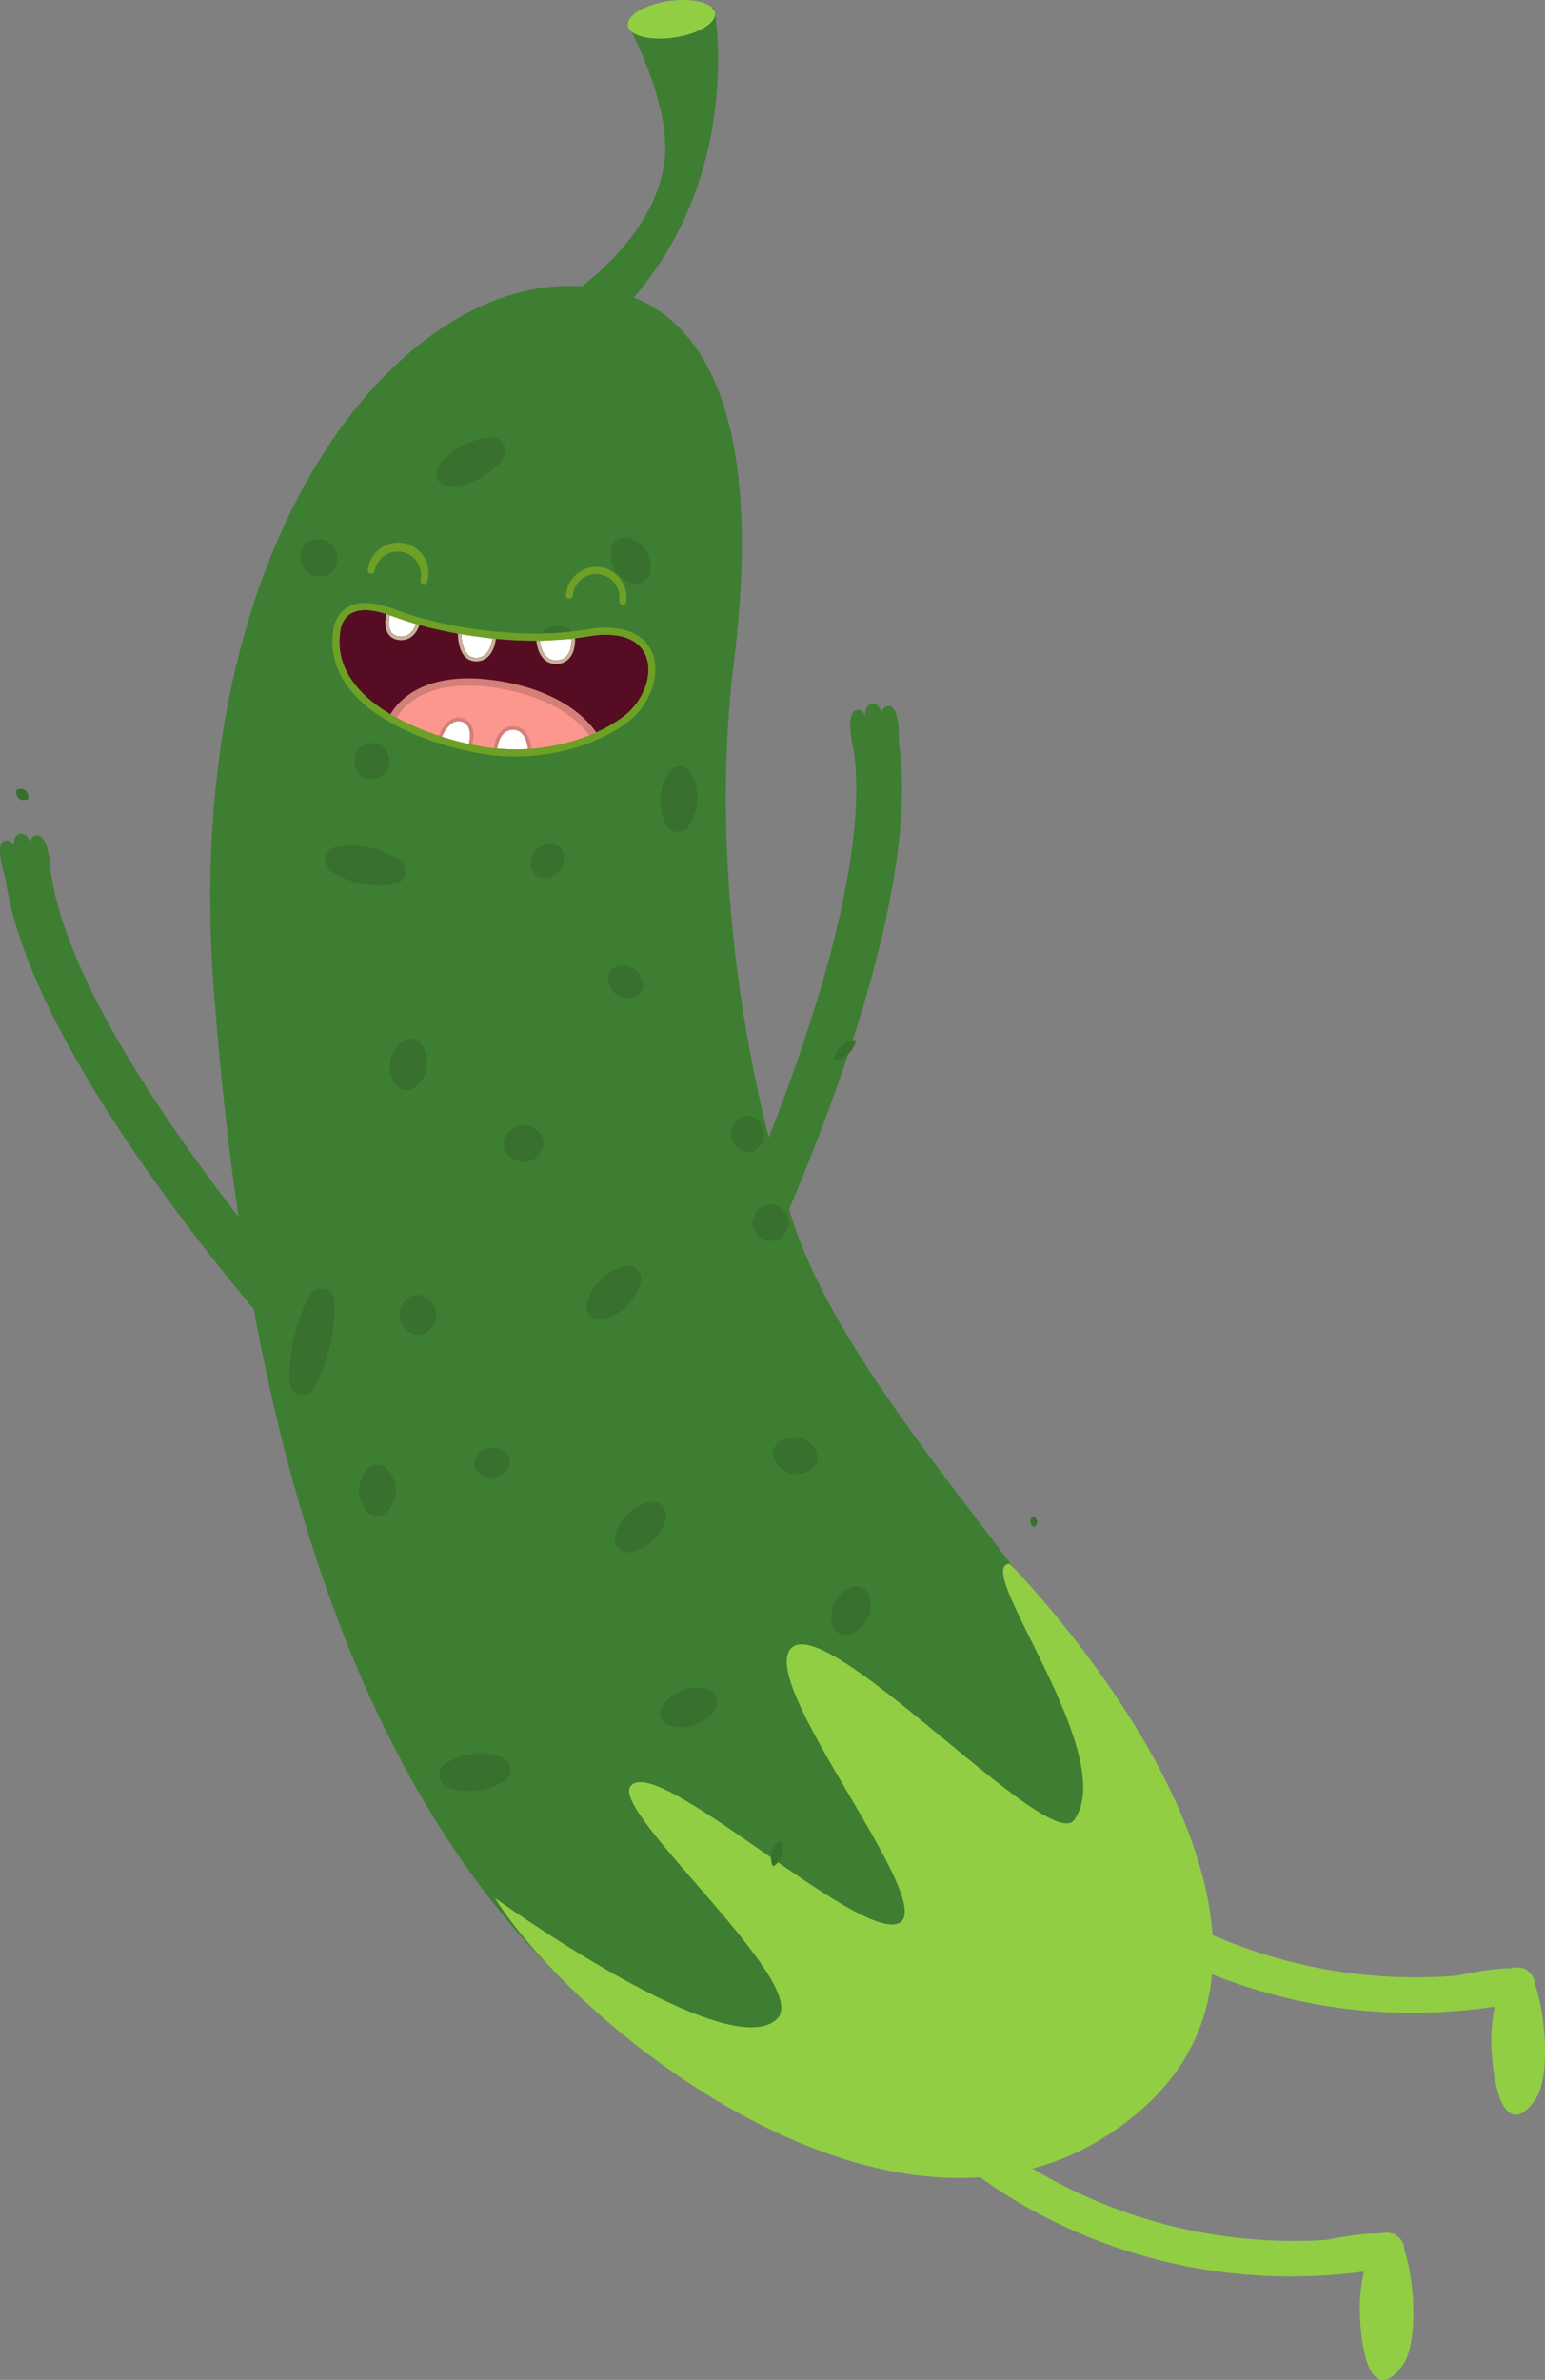 <svg xmlns="http://www.w3.org/2000/svg" width="701.33" height="1080" viewBox="0 0 701.33 1080"><rect x="0" y="0" width="701.33" height="1080" fill="#808080" stroke="none"/><g id="Слой_2" data-name="Слой 2"><g id="vegetable08_79343672"><g id="vegetable08_79343672-2" data-name="vegetable08_79343672"><path d="M9.19 378.34c-2.54.2-3.1 3.66-2.87 5.44-.51-1.16-2.11-3.14-4.55-2.09-4.35 1.85.69 17 .69 17 11.93 85.07 128.06 213.41 133 218.84a10.41 10.41.0 0 0 15.39-14C149.68 602.26 34.13 474.6 23.08 395.82c0 0-.57-16-5.95-16.71-3.87-.49-3.22 4.35-3.22 4.35S13.27 378 9.19 378.34z" fill="#3e7e32"/><path d="M328.21 589.27a10.41 10.41.0 0 0 13.92-4.8C345.34 577.88 420.58 422 408.06 337c0 0 .55-16-4.14-16.53-2.64-.31-3.62 2-3.78 3.29-.28-1.77-1.8-4.93-4.28-4.41-4 .84-3.09 6.24-3.09 6.24s-.74-4.82-4.32-3.26c-5 2.18-1 17.71-1 17.71 11.6 78.7-63.3 233.75-64 235.31A10.42 10.42.0 0 0 328.21 589.27z" fill="#3e7e32"/><path d="M435.54 969.52a7.85 7.85.0 0 0 .34 11.31c3 2.73 73.27 64.52 183.28 50-1.4 5.73-2.5 14.22-1.48 25.71 2.12 23.75 9.82 29.87 19.14 16.66 7.1-10.07 5.37-39 .55-52.52a7.19 7.19.0 0 0 0-.92s0 0 0-.06a7.78 7.78.0 0 0-3.32-5.13 3.13 3.13.0 0 0-1.86-.94H632a8.21 8.21.0 0 0-4.05-.32l-1.06.18c-8.78.0-16.78 1.49-25.21 3a230.67 230.67.0 0 1-133.77-32.88c-5-3.3-7.66-5.4-7.66-5.4l.19.65a135.2 135.2.0 0 1-13.27-9.85A8.37 8.37.0 0 0 435.54 969.52z" fill="#91ce43"/><path d="M697 952.68c6.92-10.19 4.68-39.13-.37-52.52.0-.3.0-.61-.07-.92a.13.13.0 0 1 0-.06 7.73 7.73.0 0 0-3.42-5.06 3.07 3.07.0 0 0-1.87-.91h-.15A8.27 8.27.0 0 0 687 893l-1.06.19c-8.78.19-16.75 1.79-25.15 3.41A230.74 230.74.0 0 1 526.49 866c-5.07-3.22-7.75-5.27-7.75-5.27l.2.65a135.25 135.25.0 0 1-13.44-9.62 8.37 8.37.0 0 0-11.59.79 7.86 7.86.0 0 0 .54 11.31c3.08 2.67 74.39 63.22 184.13 46.73-1.31 5.76-2.26 14.26-1 25.73C680.08 960.07 687.89 966.06 697 952.68z" fill="#91ce43"/><path d="M359.91 554.14c-25-76.26-37-172.39-26.78-253.75s3-172.19-76.64-170.63S82 248.89 97 448.44s65.39 423.89 243.61 509.91 240.83-60.84 185.58-152.7S384.93 630.4 359.91 554.14z" fill="#3e7e32"/><path d="M224.66 861.31s106.92 77 128.3 54.62c15.08-15.79-74.55-92.65-66.94-105 10.42-17 103.32 70.5 122 61.8S341.74 762.13 359.6 747.56s116.66 94.06 128 78.34c21.13-29.4-47.14-115.67-29.25-116.27.0.0 160.64 162.56 58.07 249.22C414 1045.33 261.12 919.94 224.66 861.31z" fill="#91ce43"/><path d="M258.5 134s45.61-29.18 43.43-70.24c-1.28-24-17.09-53-17.09-53l39.34-7.58S339.88 85.51 278 145.26z" fill="#3e7e32"/><path d="M324.59 5.91c.66 4.57-7.67 9.57-18.61 11.16s-20.34-.85-21-5.43 7.66-9.57 18.6-11.16S323.92 1.33 324.59 5.91z" fill="#91ce43"/><path d="M225.83 803.07a14.41 14.41.0 0 0-3.37-1 25.28 25.28.0 0 0-14.06 1.71 14.13 14.13.0 0 0-3 1.74 14.52 14.52.0 0 0 3.36 1 25.4 25.4.0 0 0 14.06-1.7A14.92 14.92.0 0 0 225.83 803.07z" fill="#38702d"/><path d="M231.79 802.68a6 6 0 0 1-2.25 5.07 21.25 21.25.0 0 1-4.39 2.54 30.13 30.13.0 0 1-8.52 2.3 31 31 0 0 1-9-.21 21.25 21.25.0 0 1-4.76-1.39 6.05 6.05.0 0 1-3.44-4.69 5.64 5.64.0 0 1 2.17-5.4 20.38 20.38.0 0 1 4.43-2.59 30.79 30.79.0 0 1 8.52-2.28 31.54 31.54.0 0 1 9 .19 20.62 20.62.0 0 1 4.8 1.44 6 6 0 0 1 3.41 4.72A2.83 2.83.0 0 0 231.79 802.68z" fill="#38702d"/><path d="M354.3 835.4a7.5 7.5.0 0 0-1.84 1.42 9.36 9.36.0 0 0-2.14 3.7 9.46 9.46.0 0 0-.18 4.27 7.31 7.31.0 0 0 .77 2.19 7.4 7.4.0 0 0 1.84-1.43 9 9 0 0 0 2.33-8A7.16 7.16.0 0 0 354.3 835.4z" fill="#38702d"/><path d="M173.71 676.38a8.08 8.08.0 0 0-.92-3.87 7.2 7.2.0 0 0-1.33-1.78 6.74 6.74.0 0 0-1.4 1.72 8.17 8.17.0 0 0-1.1 3.83 8.27 8.27.0 0 0 .94 3.88 7 7 0 0 0 1.32 1.78 7.16 7.16.0 0 0 1.4-1.73A8.13 8.13.0 0 0 173.71 676.38z" fill="#38702d"/><path d="M179.66 675.36c0 .15.0.93.0 1.09a14.23 14.23.0 0 1-1.94 6.83 12.71 12.71.0 0 1-2.64 3.2 6 6 0 0 1-8-.17 12.87 12.87.0 0 1-2.57-3.44 13.81 13.81.0 0 1-1.56-5.58 15.05 15.05.0 0 1 1.94-7.95 12.69 12.69.0 0 1 2.61-3.16 6 6 0 0 1 7.94.16 13 13 0 0 1 2.6 3.46A13.66 13.66.0 0 1 179.66 675.36z" fill="#38702d"/><path d="M289.08 691.28a15.71 15.71.0 0 0-3.23 4.51 9.87 9.87.0 0 0-.84 2.69 10 10 0 0 0 2.72-.73 15.21 15.21.0 0 0 7.88-7.54 9.88 9.88.0 0 0 .84-2.7 10 10 0 0 0-2.73.73A15.36 15.36.0 0 0 289.08 691.28z" fill="#38702d"/><path d="M302.42 687.11a6.65 6.65.0 0 1 0 1.18 16.56 16.56.0 0 1-1.39 4.49 20.77 20.77.0 0 1-4.48 6.22 21.15 21.15.0 0 1-6.56 4.29 14.91 14.91.0 0 1-4.48 1.15 6 6 0 0 1-4.8-1.85 5.93 5.93.0 0 1-1.6-4.88 15.8 15.8.0 0 1 1.38-4.49A20.91 20.91.0 0 1 284.9 687a21.45 21.45.0 0 1 6.63-4.33 14.6 14.6.0 0 1 4.45-1.12 6 6 0 0 1 6.44 5.55z" fill="#38702d"/><path d="M272.22 593a12.07 12.07.0 0 0 3-1 19.65 19.65.0 0 0 8.82-8.75 12.05 12.05.0 0 0 1-3 12.07 12.07.0 0 0-3 1 19.52 19.52.0 0 0-8.81 8.76A11.72 11.72.0 0 0 272.22 593z" fill="#38702d"/><path d="M291 579.91a6.11 6.11.0 0 1-.08 1.41 16.46 16.46.0 0 1-1.59 4.64 25.67 25.67.0 0 1-4.78 6.61 26.2 26.2.0 0 1-6.81 4.85 17.43 17.43.0 0 1-4.53 1.52 6 6 0 0 1-5.24-1.68 6 6 0 0 1-1.64-5.24 18.06 18.06.0 0 1 1.6-4.64 25.72 25.72.0 0 1 11.62-11.46 16.73 16.73.0 0 1 4.49-1.5 6 6 0 0 1 7 5.49z" fill="#38702d"/><path d="M305.75 777.41a9.34 9.34.0 0 0 2.61.52 12.91 12.91.0 0 0 9.47-3.34 8.86 8.86.0 0 0 1.7-2.05 8.84 8.84.0 0 0-2.61-.52 13.14 13.14.0 0 0-5.07.71 13.4 13.4.0 0 0-4.4 2.63A9.19 9.19.0 0 0 305.75 777.41z" fill="#38702d"/><path d="M325.5 772.14a5.92 5.92.0 0 1-.77 3.36 14.83 14.83.0 0 1-2.9 3.53 18.65 18.65.0 0 1-6.39 3.8 19.13 19.13.0 0 1-7.56 1 14.3 14.3.0 0 1-4.31-.91 6 6 0 0 1-3.46-3.58 6.1 6.1.0 0 1 .45-4.94 15 15 0 0 1 2.9-3.53 19.26 19.26.0 0 1 6.33-3.81 19.53 19.53.0 0 1 7.6-1.05 14.31 14.31.0 0 1 4.37.94 6 6 0 0 1 3.74 5.14z" fill="#38702d"/><path d="M388.47 732a8.36 8.36.0 0 0 .86-4 7.1 7.1.0 0 0-.41-2.21 6.75 6.75.0 0 0-2 1 8.35 8.35.0 0 0-2.68 3.05 8.65 8.65.0 0 0-.86 4 7 7 0 0 0 .41 2.2 7.19 7.19.0 0 0 2-1A8.52 8.52.0 0 0 388.47 732z" fill="#38702d"/><path d="M395.29 727.31c0 .11.0.51.0.62a14.18 14.18.0 0 1-1.48 6.7 14.35 14.35.0 0 1-4.71 5.36 13 13 0 0 1-3.72 1.78 6 6 0 0 1-7.18-3.58 13.13 13.13.0 0 1-.81-3.67 15.33 15.33.0 0 1 1.42-7.25 14.48 14.48.0 0 1 4.8-5.47 12.1 12.1.0 0 1 3.79-1.76 6 6 0 0 1 7.06 3.56A12.51 12.51.0 0 1 395.29 727.31z" fill="#38702d"/><path d="M190.72 594.34a5.63 5.63.0 0 0-1.47-.82 5.55 5.55.0 0 0-1.24 1.15 3.21 3.21.0 0 0-.74 2.29 3.25 3.25.0 0 0 1.27 2 5.63 5.63.0 0 0 1.47.82 5.61 5.61.0 0 0 1.23-1.15 2.84 2.84.0 0 0-.52-4.33z" fill="#38702d"/><path d="M198 596.06a9.16 9.16.0 0 1-2.07 6.36 10.6 10.6.0 0 1-2.52 2.34 6 6 0 0 1-5.38.69 11.48 11.48.0 0 1-3.25-1.85 9.1 9.1.0 0 1-3.38-5.79 9.63 9.63.0 0 1 2-6.9 11.21 11.21.0 0 1 2.63-2.39 5.93 5.93.0 0 1 5.19-.65 11.1 11.1.0 0 1 3.38 1.9 9 9 0 0 1 3.35 5.81A3.88 3.88.0 0 1 198 596.06z" fill="#38702d"/><path d="M183.08 482.63a8.7 8.7.0 0 0 .38 4.08 7.31 7.31.0 0 0 1.06 2 7.25 7.25.0 0 0 1.63-1.57 8.72 8.72.0 0 0 1.63-3.75 8.56 8.56.0 0 0-.38-4.08 7.14 7.14.0 0 0-1.07-2 7.25 7.25.0 0 0-1.63 1.57A8.63 8.63.0 0 0 183.08 482.63z" fill="#38702d"/><path d="M193.81 481.09a14.21 14.21.0 0 1-3 9.76 12.12 12.12.0 0 1-3.08 2.87 6 6 0 0 1-7.87-1.27 13 13 0 0 1-2.08-3.84A14.26 14.26.0 0 1 180 475.16a12.58 12.58.0 0 1 3-2.87 6 6 0 0 1 8 1.28 13.62 13.62.0 0 1 2 3.82A13.4 13.4.0 0 1 193.81 481.09z" fill="#38702d"/><path d="M385.06 478.32a11.83 11.83.0 0 0 2.78-3.91 8.51 8.51.0 0 0 .65-2.45 8.24 8.24.0 0 0-2.5.43 11.35 11.35.0 0 0-6.91 6.33 8.64 8.64.0 0 0-.66 2.44 8.16 8.16.0 0 0 2.49-.43A11.84 11.84.0 0 0 385.06 478.32z" fill="#38702d"/><path d="M470.85 690.32a7.1 7.1.0 0 0-.66-1.29c-.37-.57-.81-.91-1.2-.87s-.74.5-1 1.14a7 7 0 0 0-.33 1.41 7.1 7.1.0 0 0 .66 1.29c.36.56.8.91 1.2.87s.74-.49 1-1.13A7.19 7.19.0 0 0 470.85 690.32z" fill="#38702d"/><path d="M284.57 444.64a8.54 8.54.0 0 0-1.29-.57c-.6-.21-1.08-.23-1.27.0s0 .7.33 1.24a9.17 9.17.0 0 0 .85 1.11 9 9 0 0 0 1.29.56c.6.21 1.09.23 1.27.0s0-.69-.32-1.23A8.8 8.8.0 0 0 284.57 444.64z" fill="#38702d"/><path d="M291.78 446.28a6.93 6.93.0 0 1-1.24 4.28c-1.58 2.1-5.59 2.9-8.05 2-.28-.09-1.82-.75-2.07-.89a6.29 6.29.0 0 1-1.68-1.31 23.13 23.13.0 0 1-1.47-1.95 10.45 10.45.0 0 1-1.28-3.7 6.82 6.82.0 0 1 1.09-4.05c1.52-2.22 5.62-3.13 8.16-2.26.31.1 1.91.81 2.2 1a6.11 6.11.0 0 1 1.6 1.26c.23.27 1.29 1.65 1.47 1.95A10.55 10.55.0 0 1 291.78 446.28z" fill="#38702d"/><path d="M340.94 514.45a7.13 7.13.0 0 0-.65-1.29c-.37-.56-.81-.91-1.21-.88s-.74.5-1 1.14a2.12 2.12.0 0 0 .33 2.71c.37.56.81.9 1.2.87s.74-.51 1-1.14A7.16 7.16.0 0 0 340.94 514.45z" fill="#38702d"/><path d="M346.9 514.06a5.45 5.45.0 0 1 0 1.14 24.61 24.61.0 0 1-.67 2.79c-.74 2-3.4 4.5-5.43 4.88-2.37.46-6-1.44-7.31-3.44a27.85 27.85.0 0 1-1.26-2.5 5.92 5.92.0 0 1-.33-2.82 23.21 23.21.0 0 1 .64-2.77c.77-2 3.53-4.65 5.69-5s5.72 1.52 7 3.4a21.59 21.59.0 0 1 1.33 2.63A5.19 5.19.0 0 1 346.9 514.06z" fill="#38702d"/><path d="M310.55 362.87a18.73 18.73.0 0 0-.65-6.14 11.83 11.83.0 0 0-1.2-2.85 11.55 11.55.0 0 0-1.52 2.69 18.58 18.58.0 0 0-1.37 6 19 19 0 0 0 .65 6.14 11.59 11.59.0 0 0 1.19 2.85 11.55 11.55.0 0 0 1.52-2.69A19.11 19.11.0 0 0 310.55 362.87z" fill="#38702d"/><path d="M316.49 360a27.87 27.87.0 0 1 0 3.17 24.81 24.81.0 0 1-1.87 8.08 16.35 16.35.0 0 1-2.34 4.05 6 6 0 0 1-5 2.22 5.94 5.94.0 0 1-4.7-2.76 16.82 16.82.0 0 1-1.92-4.45 25.48 25.48.0 0 1-.85-8.06 24.58 24.58.0 0 1 1.84-8.07 17.43 17.43.0 0 1 2.39-4.11 6 6 0 0 1 9.67.59 17.57 17.57.0 0 1 1.92 4.45A23.39 23.39.0 0 1 316.49 360z" fill="#38702d"/><path d="M288.24 253.09a7.4 7.4.0 0 0-2.85-2.49 6.7 6.7.0 0 0-2.06-.63 6.65 6.65.0 0 0-.22 2.14 7.33 7.33.0 0 0 1.17 3.6 7.44 7.44.0 0 0 2.87 2.49 6.8 6.8.0 0 0 2.05.64 6.82 6.82.0 0 0 .21-2.14A7.3 7.3.0 0 0 288.24 253.09z" fill="#38702d"/><path d="M295.36 256.15h0s0 .26.0.31h0a11.79 11.79.0 0 1-.49 4.15 6 6 0 0 1-6.39 4.16 12.9 12.9.0 0 1-4-1.23 13.24 13.24.0 0 1-5.15-4.49c-2.55-3.93-2-9.8-1.75-10.77A6 6 0 0 1 284 244a13.28 13.28.0 0 1 9.19 5.74A13.72 13.72.0 0 1 295.36 256.15z" fill="#38702d"/><path d="M170.2 343.43a2.09 2.09.0 0 0-1.84-.15 6 6 0 0 0-1.39.64 6.11 6.11.0 0 0-.29 1.5 1.68 1.68.0 0 0 2.43 1.9 5.74 5.74.0 0 0 1.39-.64 6 6 0 0 0 .29-1.5A2.11 2.11.0 0 0 170.2 343.43z" fill="#38702d"/><path d="M176.75 344.37c0 .25.0.92.0 1.18a11.27 11.27.0 0 1-.6 3.08 6 6 0 0 1-2.44 3.09 11.67 11.67.0 0 1-3 1.36 7.86 7.86.0 0 1-6.95-1.07 9.83 9.83.0 0 1-3-5.8 13.19 13.19.0 0 1 .6-4.23 6 6 0 0 1 2.44-3.1 11.83 11.83.0 0 1 3-1.36 7.87 7.87.0 0 1 6.92 1.07A9.78 9.78.0 0 1 176.75 344.37z" fill="#38702d"/><path d="M153.43 390.27a19.07 19.07.0 0 0 3.56 2.12 37.24 37.24.0 0 0 16.89 3.44 20.25 20.25.0 0 0 4.11-.55 19.75 19.75.0 0 0-3.57-2.11 37 37 0 0 0-8.24-2.72 36.18 36.18.0 0 0-8.64-.73A19.28 19.28.0 0 0 153.43 390.27z" fill="#38702d"/><path d="M184 394.88a5.59 5.59.0 0 1-.11 1.58 5.94 5.94.0 0 1-4.25 4.57 25.1 25.1.0 0 1-5.5.78 43.69 43.69.0 0 1-19.73-4.05 25.08 25.08.0 0 1-4.66-2.82 6 6 0 0 1 2.13-10.43 26.12 26.12.0 0 1 5.5-.77 43.55 43.55.0 0 1 19.69 4 24.85 24.85.0 0 1 4.69 2.82A6 6 0 0 1 184 394.88z" fill="#38702d"/><path d="M7.44 360.19a3.51 3.51.0 0 0 1.19 2.22 3.56 3.56.0 0 0 2.45.63 5.62 5.62.0 0 0 1.67-.43 5.5 5.5.0 0 0 0-1.71 3.56 3.56.0 0 0-1.19-2.23A3.5 3.5.0 0 0 9.12 358a5.4 5.4.0 0 0-1.67.43A5.55 5.55.0 0 0 7.44 360.19z" fill="#38702d"/><path d="M221.12 207.35a16.07 16.07.0 0 0 2.41-2.83 15.91 15.91.0 0 0-3.69.41 29 29 0 0 0-13.41 7.13 15.64 15.64.0 0 0-2.4 2.81 15.89 15.89.0 0 0 3.68-.41 29.62 29.62.0 0 0 7.18-2.66A29.1 29.1.0 0 0 221.12 207.35z" fill="#38702d"/><path d="M229.48 204.12a6 6 0 0 1-.87 3.52 21.07 21.07.0 0 1-3.39 4.07 35.17 35.17.0 0 1-7.52 5.35 34.66 34.66.0 0 1-8.77 3.24 19.8 19.8.0 0 1-5.15.54 6 6 0 0 1-5.05-3.2 5.84 5.84.0 0 1 .25-6 21.27 21.27.0 0 1 3.36-4 35.14 35.14.0 0 1 7.48-5.37 35.56 35.56.0 0 1 8.8-3.24 20.2 20.2.0 0 1 5.14-.54 6 6 0 0 1 5 3.17A5.76 5.76.0 0 1 229.48 204.12z" fill="#38702d"/><path d="M254.72 292a5.65 5.65.0 0 0-.05-1.85 5.94 5.94.0 0 0-1.84-.13 4.19 4.19.0 0 0-3.93 3.78 5.93 5.93.0 0 0 0 1.84 5.72 5.72.0 0 0 1.83.12 4.17 4.17.0 0 0 3.94-3.76z" fill="#38702d"/><path d="M260.73 290.53a19.11 19.11.0 0 1-.1 2.39 10.11 10.11.0 0 1-9.36 8.81 11 11 0 0 1-3.82-.3 6 6 0 0 1-4.34-4.49 12.12 12.12.0 0 1-.1-4.12 10.39 10.39.0 0 1 2.93-5.84 10.56 10.56.0 0 1 6.4-2.9 11 11 0 0 1 3.83.31 6 6 0 0 1 4.34 4.5C260.57 289.18 260.71 290.23 260.73 290.53z" fill="#38702d"/><path d="M305.13 153.1h0a14.29 14.29.0 0 0 3.36-1c.18-.08.41-.28.6-.36C307.74 152.15 306.45 152.65 305.13 153.1z" fill="#38702d"/><path d="M235.7 520.59a2.84 2.84.0 0 0 4.32-.51 5.44 5.44.0 0 0 .82-1.48 5.55 5.55.0 0 0-1.15-1.24 3.2 3.2.0 0 0-2.28-.74 3.31 3.31.0 0 0-2 1.28 5.65 5.65.0 0 0-.82 1.46A5.38 5.38.0 0 0 235.7 520.59z" fill="#38702d"/><path d="M246.81 518.2a6.21 6.21.0 0 1-.34 2.41 12 12 0 0 1-1.84 3.27 9.05 9.05.0 0 1-5.78 3.39 9.52 9.52.0 0 1-6.79-1.92 11.31 11.31.0 0 1-2.52-2.72 5.89 5.89.0 0 1-.6-5.31 11.07 11.07.0 0 1 1.78-3.17 9.13 9.13.0 0 1 5.82-3.45 9.39 9.39.0 0 1 6.86 2 10.84 10.84.0 0 1 2.45 2.66A5.91 5.91.0 0 1 246.81 518.2z" fill="#38702d"/><path d="M347.48 555.18a6 6 0 0 0 .9 1.26 1.82 1.82.0 0 0 3.24-.39 5.88 5.88.0 0 0 .58-1.45 6 6 0 0 0-.9-1.26 2.22 2.22.0 0 0-1.75-.81 2.25 2.25.0 0 0-1.5 1.21A5.94 5.94.0 0 0 347.48 555.18z" fill="#38702d"/><path d="M358.16 554.21a5.66 5.66.0 0 1-.17 1.87 11.7 11.7.0 0 1-1.22 3 8.16 8.16.0 0 1-5.79 4.07 8.26 8.26.0 0 1-6.91-2.58 11.26 11.26.0 0 1-1.93-2.73 6 6 0 0 1-.47-4.05 10.91 10.91.0 0 1 1.3-3.19 8 8 0 0 1 5.56-4 8.18 8.18.0 0 1 7.19 2.7 10.52 10.52.0 0 1 1.8 2.54A6 6 0 0 1 358.16 554.21z" fill="#38702d"/><path d="M357.86 661.08a4.73 4.73.0 0 0 5.67 1.51 5.94 5.94.0 0 0 1.64-1 5.86 5.86.0 0 0-.94-1.66 5.15 5.15.0 0 0-2.57-1.74 5.26 5.26.0 0 0-3.1.23 5.94 5.94.0 0 0-1.64 1A5.86 5.86.0 0 0 357.86 661.08z" fill="#38702d"/><path d="M371.13 661.22a5.89 5.89.0 0 1-2 4.86 11.29 11.29.0 0 1-3.51 2.12 11 11 0 0 1-6.61.43 11.26 11.26.0 0 1-5.86-3.87 11.85 11.85.0 0 1-1.86-3.31 5.93 5.93.0 0 1 1.72-6.54 11.51 11.51.0 0 1 3.48-2 10.85 10.85.0 0 1 6.61-.43 11.22 11.22.0 0 1 5.85 3.84 11.83 11.83.0 0 1 1.88 3.43A5.77 5.77.0 0 1 371.13 661.22z" fill="#38702d"/><path d="M220.94 663.93c0 .2.45.35 1.07.42a12.28 12.28.0 0 0 1.38.08 12 12 0 0 0 1.33-.41c.58-.22.94-.46.94-.66s-.47-.34-1.08-.42a12.39 12.39.0 0 0-1.38-.08s-.78.2-1.32.41S220.93 663.73 220.94 663.93z" fill="#38702d"/><path d="M231.62 663c.18 2.66-2.36 5.76-4.86 6.68-.19.07-1.74.55-1.94.59a5.77 5.77.0 0 1-1.48.18c-.24.0-1.85-.09-2.07-.13-2.67-.33-5.87-2.83-6.25-5.5-.2-2.35 2.09-6.06 4.68-7.07.24-.1 1.83-.59 2.07-.65a6 6 0 0 1 1.5-.18c.22.0 1.82.09 2 .13 2.51.3 5.64 2.58 6.2 5C231.55 662.36 231.6 662.65 231.62 663z" fill="#38702d"/><path d="M146.6 251.64a2.79 2.79.0 0 0-2-.82 5.78 5.78.0 0 0-1.62.2 5.67 5.67.0 0 0-.45 1.56 2.89 2.89.0 0 0 .51 2.16 2.8 2.8.0 0 0 2 .83 5.5 5.5.0 0 0 1.61-.21 5.51 5.51.0 0 0 .46-1.56A2.83 2.83.0 0 0 146.6 251.64z" fill="#38702d"/><path d="M153.1 252.71a13.22 13.22.0 0 1-.07 1.89 10.9 10.9.0 0 1-1 3.32 6 6 0 0 1-3.63 3.15 11.32 11.32.0 0 1-3.7.46 8.51 8.51.0 0 1-6.16-2.78 9.53 9.53.0 0 1-2-7 10.82 10.82.0 0 1 1-3.28 6 6 0 0 1 3.74-3.21 11.25 11.25.0 0 1 3.61-.43 8.28 8.28.0 0 1 8.23 7.86z" fill="#38702d"/><path d="M247.05 391.32c-.2.6-.23 1.09.0 1.27s.69.0 1.23-.32a8.78 8.78.0 0 0 1.12-.85 10.24 10.24.0 0 0 .57-1.3c.2-.6.22-1.08.0-1.27s-.7.0-1.23.33a8.78 8.78.0 0 0-1.12.85A9 9 0 0 0 247.05 391.32z" fill="#38702d"/><path d="M256.06 388.83a11.13 11.13.0 0 1-.46 3.24c-.11.32-.83 1.91-1 2.2a6.36 6.36.0 0 1-1.19 1.53c-.28.25-1.71 1.36-2 1.56-2 1.24-5.8 1.51-7.74.17a6.88 6.88.0 0 1-2.74-4.9 11.42 11.42.0 0 1 .43-3.13c.11-.37.83-2 1-2.33a5.94 5.94.0 0 1 1.27-1.6c.26-.24 1.64-1.3 1.94-1.47 2-1.26 5.84-1.5 7.81-.15A6.87 6.87.0 0 1 256.06 388.83z" fill="#38702d"/><path d="M145.8 590.8a39.12 39.12.0 0 0-2.64 5.34 79.75 79.75.0 0 0-3.87 12.2A80.74 80.74.0 0 0 137.4 621a38.67 38.67.0 0 0 0 6 38.49 38.49.0 0 0 2.63-5.34 80.65 80.65.0 0 0 5.78-24.85A37.87 37.87.0 0 0 145.8 590.8z" fill="#38702d"/><path d="M151.81 591a48.68 48.68.0 0 1 0 6.21 86.6 86.6.0 0 1-6.23 26.75 43.19 43.19.0 0 1-3.08 6.2 6 6 0 0 1-11-2.57 39.25 39.25.0 0 1 0-7 86.68 86.68.0 0 1 6.22-26.77 43.37 43.37.0 0 1 3.09-6.19 6 6 0 0 1 11 2.54C151.75 590.24 151.8 590.88 151.81 591z" fill="#38702d"/><path d="M178.25 279.7c16.95 6.52 54.74 14.87 88.69 9.12S299.2 312 283.86 324.49c-11.94 9.68-38 19.43-66.43 14.05s-67.29-21.77-63-51.82C155.5 279 161.31 273.19 178.25 279.7z" fill="#560c23"/><path d="M188.79 283.16s-1.69 6.62-7.92 5.61-3.94-9.54-3.94-9.54z" fill="#fff"/><path d="M175.39 278.82c-.14.53-1.33 5.29.72 8.64a6.22 6.22.0 0 0 4.22 2.86l.28.05c6.06 1 9-4 9.73-6.81l.37-1.47-1.41-.46-11.86-3.93-1.6-.53zm1.54.41 11.86 3.93s-1.69 6.62-7.92 5.61h-.22C174.7 287.55 176.93 279.23 176.93 279.23z" fill="#c7b299"/><path d="M223.49 289.75s-.79 9.77-8.4 8.67c-5.65-.82-5.66-10.61-5.66-10.61z" fill="#fff"/><path d="M207.83 287.83c0 .44.09 10.82 6.69 12.13l.33.06a7.72 7.72.0 0 0 6.2-1.56c3.53-2.84 4-8.35 4-8.58l.13-1.52-1.49-.21-14.07-1.94-1.82-.25zm1.6.0 14.06 1.94s-.79 9.77-8.4 8.67l-.25-.05C209.44 297.3 209.43 287.81 209.43 287.81z" fill="#c7b299"/><path d="M259.42 289.92s.71 9.27-6.51 9.75-7.79-8.9-7.79-8.9z" fill="#fff"/><path d="M243.52 290.88c0 .37.62 9 7.21 10.27a8.5 8.5.0 0 0 2.27.13 7.64 7.64.0 0 0 5.53-2.66c2.87-3.35 2.5-8.61 2.49-8.84l-.12-1.56-1.56.09-14.3.84-1.62.1zm1.6-.11 14.3-.85s.71 9.27-6.51 9.75a7.39 7.39.0 0 1-1.86-.11C245.58 298.48 245.12 290.77 245.12 290.77z" fill="#c7b299"/><path d="M223 310.2c36.73 4.7 47 24.31 47 24.31s-19.88 10.18-46.76 6.71c-27.74-3.59-45.28-15-45.28-15S186.31 305.5 223 310.2z" fill="#fb978d"/><path d="M176.54 325.61s16.32 10.6 44.87 15.8c26.84 4.88 50.06-7.67 50.06-7.67-.38-.72-9.64-17.76-41-24-2.35-.47-4.79-.86-7.26-1.18C185.73 303.79 176.9 324.72 176.54 325.61zm3.58.0c2.42-4.24 12.57-17.63 42.71-13.77 2.4.3 4.78.69 7 1.14 24.45 4.84 34.85 16.72 37.82 20.87a87.5 87.5.0 0 1-44.18 5.79c-2.83-.37-5.68-.83-8.48-1.39A117.15 117.15.0 0 1 180.12 325.58z" fill="#d37f7a"/><path d="M209.32 327.41c6.12 1.63 3.39 10.5 3.39 10.5s-1.92-.5-6.61-1.49a46.32 46.32.0 0 1-5.48-2.06S204 326 209.32 327.41z" fill="#fff"/><path d="M199.15 333.76l-.6 1.46 1.43.62a43.63 43.63.0 0 0 5.78 2.16c4.59 1 6.52 1.47 6.54 1.48l1.48.38.45-1.48c.07-.22 1.69-5.6-.34-9.34a6.44 6.44.0 0 0-4.15-3.2c-.14.0-.27-.07-.41-.09C203 324.49 199.3 333.38 199.15 333.76zm1.47.6s3.26-8 8.39-7l.31.07c6.12 1.63 3.39 10.5 3.39 10.5s-1.92-.5-6.61-1.49A46.32 46.32.0 0 1 200.62 334.36z" fill="#d37f7a"/><path d="M232.71 331.18c6.31-.21 6.93 8.76 6.93 8.76s-5.2.18-7 .15-6.87-.37-6.87-.37S226.4 331.4 232.71 331.18z" fill="#fff"/><path d="M224.21 339.62l-.11 1.61 1.59.1c.21.0 5.18.35 7 .37s6.82-.14 7-.14l1.67-.06-.12-1.69c0-.36-.69-8.89-6.86-10.11h0a8 8 0 0 0-1.71-.14C226.53 329.77 224.45 336.23 224.21 339.62zm1.6.1s.59-8.32 6.9-8.54a5.88 5.88.0 0 1 1.35.1c5.05 1 5.58 8.66 5.58 8.66s-5.2.18-7 .15S225.81 339.72 225.81 339.72z" fill="#d37f7a"/><path d="M151.24 286.28c-2.05 14.45 4.9 27.57 20.1 37.93s34.3 15.29 44.27 17.27l1.21.23c28.35 5.37 55.66-3.86 69-14.71 8.64-7 13.33-18.78 11.14-28-1.7-7.14-7.1-12-15.2-13.56h0a43 43 0 0 0-15.35.19c-24.27 4.11-49.13.52-61.79-2a161.2 161.2.0 0 1-25.24-7 50.06 50.06.0 0 0-8.18-2.44c-6.07-1.21-10.94-.53-14.46 2C153.78 278.4 151.87 281.87 151.24 286.28zm3.17.44c.91-6.42 5.08-11.51 16.18-9.31a47.1 47.1.0 0 1 7.66 2.29A162 162 0 0 0 204 286.81c18.33 3.63 41.4 5.66 62.93 2a39.68 39.68.0 0 1 14.21-.2c18.8 3.72 15.47 25.51 2.71 35.87-11.94 9.68-38 19.43-66.43 14.05l-1.18-.23C188 332.7 150.2 316.36 154.41 286.72z" fill="#6da025"/><path d="M167.08 258.18a13.79 13.79.0 1 1 27 5.36 2 2 0 0 1-.07.26 1.64 1.64.0 0 1-1.92 1.26 1.59 1.59.0 0 1-1.2-1.91c0-.06.0-.13.0-.19a10.59 10.59.0 1 0-20.77-4.16c0 .11.0.17.0.24a1.62 1.62.0 0 1-1.85 1.32h-.05A1.61 1.61.0 0 1 167 258.5C167.05 258.36 167.06 258.27 167.08 258.18z" fill="#6da025"/><path d="M256.89 269.62a14 14 0 0 1 15.37-12.28 13.83 13.83.0 0 1 12 15.46c0 .09.0.18.0.27a1.65 1.65.0 0 1-1.82 1.4 1.59 1.59.0 0 1-1.36-1.8c0-.06.0-.13.0-.2a10.69 10.69.0 0 0-2.17-7.93 10.52 10.52.0 0 0-14.89-1.73 10.79 10.79.0 0 0-4 7.18 1.44 1.44.0 0 1 0 .24 1.61 1.61.0 0 1-1.74 1.47h-.16a1.58 1.58.0 0 1-1.27-1.73A2.58 2.58.0 0 1 256.89 269.62z" fill="#6da025"/></g></g></g></svg>